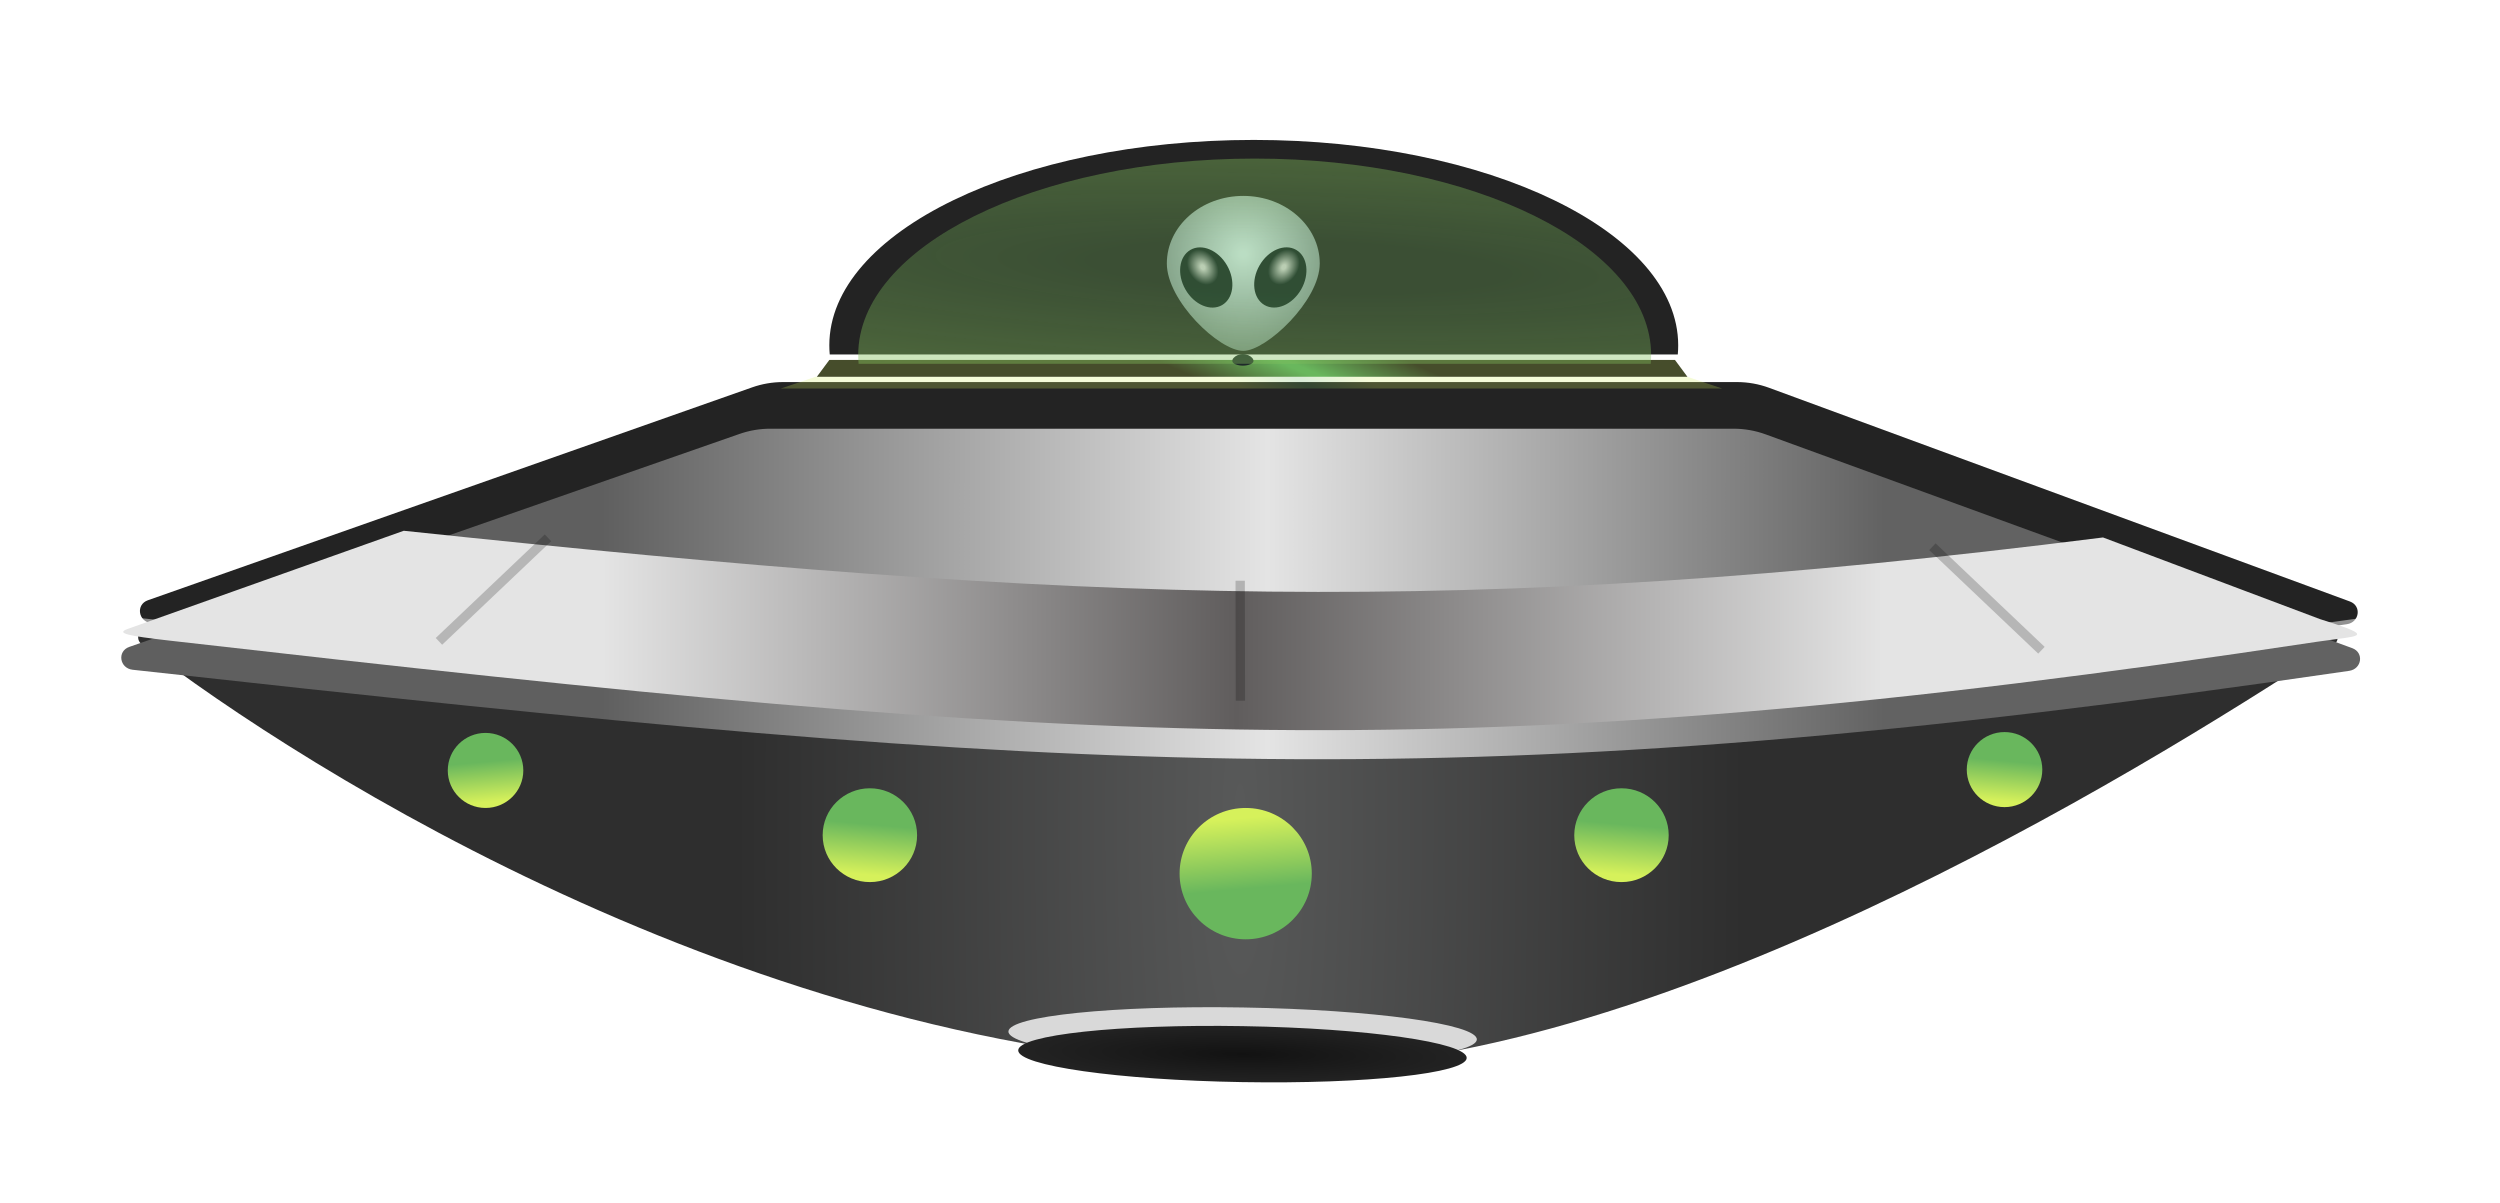 <svg width="268" height="129" viewBox="0 0 268 129" fill="none" xmlns="http://www.w3.org/2000/svg">
<g id="ufo-alien--full">
<g id="ufo--full">
<g id="ship--glow" filter="url(#filter0_d_326_317)">
<path fill-rule="evenodd" clip-rule="evenodd" d="M179.903 38.017C179.903 38.346 179.889 38.674 179.859 39H88.948C88.918 38.674 88.903 38.346 88.903 38.017C88.903 25.857 109.275 16 134.403 16C159.532 16 179.903 25.857 179.903 38.017ZM83.953 41.957C82.821 41.957 81.698 42.149 80.63 42.525L15.854 65.347C14.534 65.812 14.815 67.643 16.213 67.799L16.892 67.875C16.703 68.251 16.757 68.738 17.162 69.054C34.311 82.425 84.151 114.422 138.027 114.422C176.701 115.193 228.108 83.595 249.933 69.135C250.319 68.879 250.435 68.465 250.346 68.097C250.759 68.037 251.174 67.975 251.589 67.914C252.942 67.714 253.187 65.949 251.911 65.48L189.645 42.572C188.54 42.165 187.371 41.957 186.193 41.957H83.953Z" fill="#232323"/>
</g>
<path id="Vector 10" d="M137.193 114.422C82.81 114.422 32.5 82.429 15.185 69.056C14.441 68.481 14.874 67.327 15.816 67.327H249.586C250.576 67.327 250.983 68.594 250.155 69.137C228.121 83.599 176.231 115.193 137.193 114.422Z" fill="url(#paint0_radial_326_317)"/>
<g id="light-circles" filter="url(#filter1_dd_326_317)">
<ellipse id="Ellipse 59" cx="173.823" cy="88.532" rx="5.028" ry="5.062" transform="rotate(-90 173.823 88.532)" fill="url(#paint1_linear_326_317)"/>
<ellipse id="Ellipse 61" cx="93.251" cy="88.532" rx="5.028" ry="5.062" transform="rotate(-90 93.251 88.532)" fill="url(#paint2_linear_326_317)"/>
<ellipse id="Ellipse 60" cx="214.886" cy="81.501" rx="4.023" ry="4.049" transform="rotate(-90 214.886 81.501)" fill="url(#paint3_linear_326_317)"/>
<ellipse id="Ellipse 58" cx="7.04" cy="7.086" rx="7.04" ry="7.086" transform="matrix(-4.40029e-08 1 1 4.34218e-08 126.452 85.614)" fill="url(#paint4_linear_326_317)"/>
<ellipse id="Ellipse 60_2" cx="4.023" cy="4.049" rx="4.023" ry="4.049" transform="matrix(1.20044e-08 -1 -1 -1.18459e-08 56.099 85.614)" fill="url(#paint5_linear_326_317)"/>
</g>
<g id="ship--bottom">
<g id="bottom-hole--grey" filter="url(#filter2_d_326_317)">
<ellipse cx="25.107" cy="3" rx="25.107" ry="3" transform="matrix(1 0.017 -0.019 1 108.16 108.575)" fill="#D9D9D9"/>
</g>
<ellipse id="bottom-hole--black" cx="24.039" cy="3" rx="24.039" ry="3" transform="matrix(1 0.017 -0.019 1 109.209 109.593)" fill="url(#paint6_radial_326_317)"/>
</g>
<g id="Subtract" filter="url(#filter3_d_326_317)">
<path d="M82.575 41.957C81.453 41.957 80.339 42.146 79.28 42.516L13.862 65.347C12.53 65.812 12.813 67.643 14.225 67.799C116.739 79.149 156.235 81.907 251.831 67.914C253.197 67.714 253.444 65.949 252.156 65.48L189.272 42.562C188.174 42.162 187.015 41.957 185.847 41.957H82.575Z" fill="url(#paint7_linear_326_317)"/>
</g>
<path id="Subtract_2" d="M13.167 66.059C116.074 77.132 157.034 79.805 252.886 66.286C253.218 66.985 252.814 67.94 251.831 68.084C156.235 82.076 116.739 79.319 14.225 67.969C13.158 67.851 12.736 66.778 13.167 66.059Z" fill="white" fill-opacity="0.5"/>
<g id="glass-top">
<g id="glass-top--coupling">
<path id="Union" opacity="0.4" d="M87.416 40.395L83.694 41.649H184.616L180.895 40.395H87.416Z" fill="url(#paint8_radial_326_317)" fill-opacity="0.6"/>
<path id="Union_2" d="M87.565 40.396L88.905 38.585H179.556L180.895 40.396H87.565Z" fill="url(#paint9_radial_326_317)"/>
</g>
</g>
<g id="ship--top">
<g id="Subtract_3" filter="url(#filter4_d_326_317)">
<path fill-rule="evenodd" clip-rule="evenodd" d="M43.28 54.898C116.599 62.647 156.701 64.306 225.443 55.615L248.69 64.363C254.067 66.052 253.382 66.14 250.352 66.528C249.771 66.602 249.104 66.688 248.376 66.798C155.791 80.791 117.54 78.033 18.254 66.683C13.679 66.16 12.389 65.89 13.679 65.425L43.28 54.898Z" fill="url(#paint10_linear_326_317)"/>
</g>
<g id="ship-lines" opacity="0.2">
<path id="Vector 12" d="M47.054 68.755L58.743 57.655" stroke="black"/>
<path id="Vector 13" d="M218.842 69.707L207.152 58.607" stroke="black"/>
<path id="Vector 14" d="M132.973 75.121L132.948 62.254" stroke="black"/>
</g>
</g>
<g id="alien--full">
<path id="head" d="M141.478 28.247C141.478 32.249 135.738 37.616 133.281 37.616C130.687 37.616 125.085 32.249 125.085 28.247C125.085 24.244 128.754 21 133.281 21C137.808 21 141.478 24.244 141.478 28.247Z" fill="url(#paint11_radial_326_317)"/>
<g id="mouth" filter="url(#filter5_d_326_317)">
<path d="M134.051 36.044C134.824 35.732 134.072 34.955 133.239 34.955V34.955V34.955C132.406 34.955 131.654 35.732 132.427 36.044C132.678 36.146 132.952 36.201 133.239 36.201C133.526 36.201 133.8 36.146 134.051 36.044Z" fill="#1F292A"/>
</g>
<g id="eye--right" filter="url(#filter6_d_326_317)">
<ellipse cx="2.575" cy="3.411" rx="2.575" ry="3.411" transform="matrix(0.865 0.502 -0.498 0.867 136.472 25.243)" fill="url(#paint12_radial_326_317)"/>
</g>
<g id="eye--left" filter="url(#filter7_d_326_317)">
<ellipse cx="2.575" cy="3.411" rx="2.575" ry="3.411" transform="matrix(-0.865 0.502 0.498 0.867 130.089 25.247)" fill="url(#paint13_radial_326_317)"/>
</g>
</g>
<path id="Subtract_4" d="M176.958 39C176.986 38.688 177 38.375 177 38.06C177 26.429 157.972 17 134.5 17C111.028 17 92 26.429 92 38.06C92 38.375 92.014 38.688 92.042 39H176.958Z" fill="url(#paint14_radial_326_317)"/>
</g>
</g>
<defs>
<filter id="filter0_d_326_317" x="0" y="0" width="267.747" height="128.436" filterUnits="userSpaceOnUse" color-interpolation-filters="sRGB">
<feFlood flood-opacity="0" result="BackgroundImageFix"/>
<feColorMatrix in="SourceAlpha" type="matrix" values="0 0 0 0 0 0 0 0 0 0 0 0 0 0 0 0 0 0 127 0" result="hardAlpha"/>
<feOffset dy="-1"/>
<feGaussianBlur stdDeviation="7.5"/>
<feComposite in2="hardAlpha" operator="out"/>
<feColorMatrix type="matrix" values="0 0 0 0 0.839 0 0 0 0 0.945 0 0 0 0 0.361 0 0 0 1 0"/>
<feBlend mode="normal" in2="BackgroundImageFix" result="effect1_dropShadow_326_317"/>
<feBlend mode="normal" in="SourceGraphic" in2="effect1_dropShadow_326_317" result="shape"/>
</filter>
<filter id="filter1_dd_326_317" x="39" y="69.478" width="188.935" height="40.214" filterUnits="userSpaceOnUse" color-interpolation-filters="sRGB">
<feFlood flood-opacity="0" result="BackgroundImageFix"/>
<feColorMatrix in="SourceAlpha" type="matrix" values="0 0 0 0 0 0 0 0 0 0 0 0 0 0 0 0 0 0 127 0" result="hardAlpha"/>
<feOffset dy="1"/>
<feGaussianBlur stdDeviation="4.5"/>
<feComposite in2="hardAlpha" operator="out"/>
<feColorMatrix type="matrix" values="0 0 0 0 0 0 0 0 0 0 0 0 0 0 0 0 0 0 0.95 0"/>
<feBlend mode="normal" in2="BackgroundImageFix" result="effect1_dropShadow_326_317"/>
<feColorMatrix in="SourceAlpha" type="matrix" values="0 0 0 0 0 0 0 0 0 0 0 0 0 0 0 0 0 0 127 0" result="hardAlpha"/>
<feOffset/>
<feGaussianBlur stdDeviation="0.5"/>
<feComposite in2="hardAlpha" operator="out"/>
<feColorMatrix type="matrix" values="0 0 0 0 1 0 0 0 0 1 0 0 0 0 1 0 0 0 0.95 0"/>
<feBlend mode="normal" in2="effect1_dropShadow_326_317" result="effect2_dropShadow_326_317"/>
<feBlend mode="normal" in="SourceGraphic" in2="effect2_dropShadow_326_317" result="shape"/>
</filter>
<filter id="filter2_d_326_317" x="106.102" y="105.97" width="54.207" height="10.06" filterUnits="userSpaceOnUse" color-interpolation-filters="sRGB">
<feFlood flood-opacity="0" result="BackgroundImageFix"/>
<feColorMatrix in="SourceAlpha" type="matrix" values="0 0 0 0 0 0 0 0 0 0 0 0 0 0 0 0 0 0 127 0" result="hardAlpha"/>
<feOffset dy="-1"/>
<feGaussianBlur stdDeviation="1"/>
<feComposite in2="hardAlpha" operator="out"/>
<feColorMatrix type="matrix" values="0 0 0 0 0 0 0 0 0 0 0 0 0 0 0 0 0 0 0.25 0"/>
<feBlend mode="normal" in2="BackgroundImageFix" result="effect1_dropShadow_326_317"/>
<feBlend mode="normal" in="SourceGraphic" in2="effect1_dropShadow_326_317" result="shape"/>
</filter>
<filter id="filter3_d_326_317" x="9" y="41.957" width="248" height="43.434" filterUnits="userSpaceOnUse" color-interpolation-filters="sRGB">
<feFlood flood-opacity="0" result="BackgroundImageFix"/>
<feColorMatrix in="SourceAlpha" type="matrix" values="0 0 0 0 0 0 0 0 0 0 0 0 0 0 0 0 0 0 127 0" result="hardAlpha"/>
<feOffset dy="4"/>
<feGaussianBlur stdDeviation="2"/>
<feComposite in2="hardAlpha" operator="out"/>
<feColorMatrix type="matrix" values="0 0 0 0 0 0 0 0 0 0 0 0 0 0 0 0 0 0 0.25 0"/>
<feBlend mode="normal" in2="BackgroundImageFix" result="effect1_dropShadow_326_317"/>
<feBlend mode="normal" in="SourceGraphic" in2="effect1_dropShadow_326_317" result="shape"/>
</filter>
<filter id="filter4_d_326_317" x="11.206" y="54.898" width="243.479" height="25.376" filterUnits="userSpaceOnUse" color-interpolation-filters="sRGB">
<feFlood flood-opacity="0" result="BackgroundImageFix"/>
<feColorMatrix in="SourceAlpha" type="matrix" values="0 0 0 0 0 0 0 0 0 0 0 0 0 0 0 0 0 0 127 0" result="hardAlpha"/>
<feOffset dy="2"/>
<feGaussianBlur stdDeviation="1"/>
<feComposite in2="hardAlpha" operator="out"/>
<feColorMatrix type="matrix" values="0 0 0 0 0 0 0 0 0 0 0 0 0 0 0 0 0 0 0.25 0"/>
<feBlend mode="normal" in2="BackgroundImageFix" result="effect1_dropShadow_326_317"/>
<feBlend mode="normal" in="SourceGraphic" in2="effect1_dropShadow_326_317" result="shape"/>
</filter>
<filter id="filter5_d_326_317" x="131.104" y="34.955" width="4.27" height="5.247" filterUnits="userSpaceOnUse" color-interpolation-filters="sRGB">
<feFlood flood-opacity="0" result="BackgroundImageFix"/>
<feColorMatrix in="SourceAlpha" type="matrix" values="0 0 0 0 0 0 0 0 0 0 0 0 0 0 0 0 0 0 127 0" result="hardAlpha"/>
<feOffset dy="3"/>
<feGaussianBlur stdDeviation="0.5"/>
<feComposite in2="hardAlpha" operator="out"/>
<feColorMatrix type="matrix" values="0 0 0 0 0.78 0 0 0 0 0.859 0 0 0 0 0.867 0 0 0 1 0"/>
<feBlend mode="normal" in2="BackgroundImageFix" result="effect1_dropShadow_326_317"/>
<feBlend mode="normal" in="SourceGraphic" in2="effect1_dropShadow_326_317" result="shape"/>
</filter>
<filter id="filter6_d_326_317" x="133.449" y="25.515" width="7.602" height="8.458" filterUnits="userSpaceOnUse" color-interpolation-filters="sRGB">
<feFlood flood-opacity="0" result="BackgroundImageFix"/>
<feColorMatrix in="SourceAlpha" type="matrix" values="0 0 0 0 0 0 0 0 0 0 0 0 0 0 0 0 0 0 127 0" result="hardAlpha"/>
<feOffset dx="0.25" dy="0.25"/>
<feGaussianBlur stdDeviation="0.5"/>
<feComposite in2="hardAlpha" operator="out"/>
<feColorMatrix type="matrix" values="0 0 0 0 0.753 0 0 0 0 0.824 0 0 0 0 0.824 0 0 0 1 0"/>
<feBlend mode="normal" in2="BackgroundImageFix" result="effect1_dropShadow_326_317"/>
<feBlend mode="normal" in="SourceGraphic" in2="effect1_dropShadow_326_317" result="shape"/>
</filter>
<filter id="filter7_d_326_317" x="125.51" y="25.519" width="7.602" height="8.458" filterUnits="userSpaceOnUse" color-interpolation-filters="sRGB">
<feFlood flood-opacity="0" result="BackgroundImageFix"/>
<feColorMatrix in="SourceAlpha" type="matrix" values="0 0 0 0 0 0 0 0 0 0 0 0 0 0 0 0 0 0 127 0" result="hardAlpha"/>
<feOffset dx="-0.25" dy="0.25"/>
<feGaussianBlur stdDeviation="0.5"/>
<feComposite in2="hardAlpha" operator="out"/>
<feColorMatrix type="matrix" values="0 0 0 0 0.753 0 0 0 0 0.824 0 0 0 0 0.824 0 0 0 1 0"/>
<feBlend mode="normal" in2="BackgroundImageFix" result="effect1_dropShadow_326_317"/>
<feBlend mode="normal" in="SourceGraphic" in2="effect1_dropShadow_326_317" result="shape"/>
</filter>
<radialGradient id="paint0_radial_326_317" cx="0" cy="0" r="1" gradientUnits="userSpaceOnUse" gradientTransform="translate(132.947 87.466) rotate(-179.991) scale(54.136 289.895)">
<stop stop-color="#585959"/>
<stop offset="1" stop-color="#2E2E2E"/>
</radialGradient>
<linearGradient id="paint1_linear_326_317" x1="170.005" y1="83.47" x2="175.387" y2="83.945" gradientUnits="userSpaceOnUse">
<stop stop-color="#D6F15B"/>
<stop offset="1" stop-color="#69B75D"/>
</linearGradient>
<linearGradient id="paint2_linear_326_317" x1="89.433" y1="83.47" x2="94.815" y2="83.945" gradientUnits="userSpaceOnUse">
<stop stop-color="#D6F15B"/>
<stop offset="1" stop-color="#69B75D"/>
</linearGradient>
<linearGradient id="paint3_linear_326_317" x1="211.832" y1="77.452" x2="216.137" y2="77.832" gradientUnits="userSpaceOnUse">
<stop stop-color="#D6F15B"/>
<stop offset="1" stop-color="#69B75D"/>
</linearGradient>
<linearGradient id="paint4_linear_326_317" x1="1.695" y1="-4.79028e-06" x2="9.229" y2="0.666" gradientUnits="userSpaceOnUse">
<stop stop-color="#D6F15B"/>
<stop offset="1" stop-color="#69B75D"/>
</linearGradient>
<linearGradient id="paint5_linear_326_317" x1="0.968" y1="-2.7373e-06" x2="5.274" y2="0.38" gradientUnits="userSpaceOnUse">
<stop stop-color="#D6F15B"/>
<stop offset="1" stop-color="#69B75D"/>
</linearGradient>
<radialGradient id="paint6_radial_326_317" cx="0" cy="0" r="1" gradientUnits="userSpaceOnUse" gradientTransform="translate(24.039 3) rotate(90) scale(6.107 48.936)">
<stop stop-color="#121212"/>
<stop offset="1" stop-color="#343434"/>
</radialGradient>
<linearGradient id="paint7_linear_326_317" x1="64.488" y1="51.087" x2="202.017" y2="51.087" gradientUnits="userSpaceOnUse">
<stop stop-color="#5F5F5F"/>
<stop offset="0.519" stop-color="#E4E4E4"/>
<stop offset="1" stop-color="#626262"/>
</linearGradient>
<radialGradient id="paint8_radial_326_317" cx="0" cy="0" r="1" gradientUnits="userSpaceOnUse" gradientTransform="translate(139.762 41.058) rotate(-54.994) scale(7.819 825.211)">
<stop offset="0.024" stop-color="#69B75D"/>
<stop offset="0.541" stop-color="#D6F15B"/>
</radialGradient>
<radialGradient id="paint9_radial_326_317" cx="0" cy="0" r="1" gradientUnits="userSpaceOnUse" gradientTransform="translate(139.415 39.542) rotate(-65.849) scale(10.138 850.134)">
<stop offset="0.024" stop-color="#69B75D"/>
<stop offset="0.541" stop-color="#464D2B"/>
</radialGradient>
<linearGradient id="paint10_linear_326_317" x1="64.582" y1="49.896" x2="201.812" y2="49.896" gradientUnits="userSpaceOnUse">
<stop stop-color="#E4E4E4"/>
<stop offset="0.495" stop-color="#605D5D"/>
<stop offset="1" stop-color="#E4E4E4"/>
</linearGradient>
<radialGradient id="paint11_radial_326_317" cx="0" cy="0" r="1" gradientUnits="userSpaceOnUse" gradientTransform="translate(133.281 27.231) rotate(90) scale(10.385 10.246)">
<stop offset="0.032" stop-color="#D9EEEF"/>
<stop offset="1" stop-color="#7D8C8D"/>
</radialGradient>
<radialGradient id="paint12_radial_326_317" cx="0" cy="0" r="1" gradientUnits="userSpaceOnUse" gradientTransform="translate(2.345 2.259) rotate(93.702) scale(4.273 3.225)">
<stop offset="0.059" stop-color="#D9D9D9"/>
<stop offset="0.475" stop-color="#122123"/>
</radialGradient>
<radialGradient id="paint13_radial_326_317" cx="0" cy="0" r="1" gradientUnits="userSpaceOnUse" gradientTransform="translate(2.345 2.259) rotate(93.702) scale(4.273 3.225)">
<stop offset="0.059" stop-color="#D9D9D9"/>
<stop offset="0.475" stop-color="#122123"/>
</radialGradient>
<radialGradient id="paint14_radial_326_317" cx="0" cy="0" r="1" gradientUnits="userSpaceOnUse" gradientTransform="translate(139.005 28.624) rotate(-88.078) scale(112.432 846.657)">
<stop offset="0.024" stop-color="#74B75D" stop-opacity="0.3"/>
<stop offset="0.541" stop-color="#D6F15B"/>
<stop offset="0.896" stop-color="#D6F15B"/>
</radialGradient>
</defs>
</svg>
